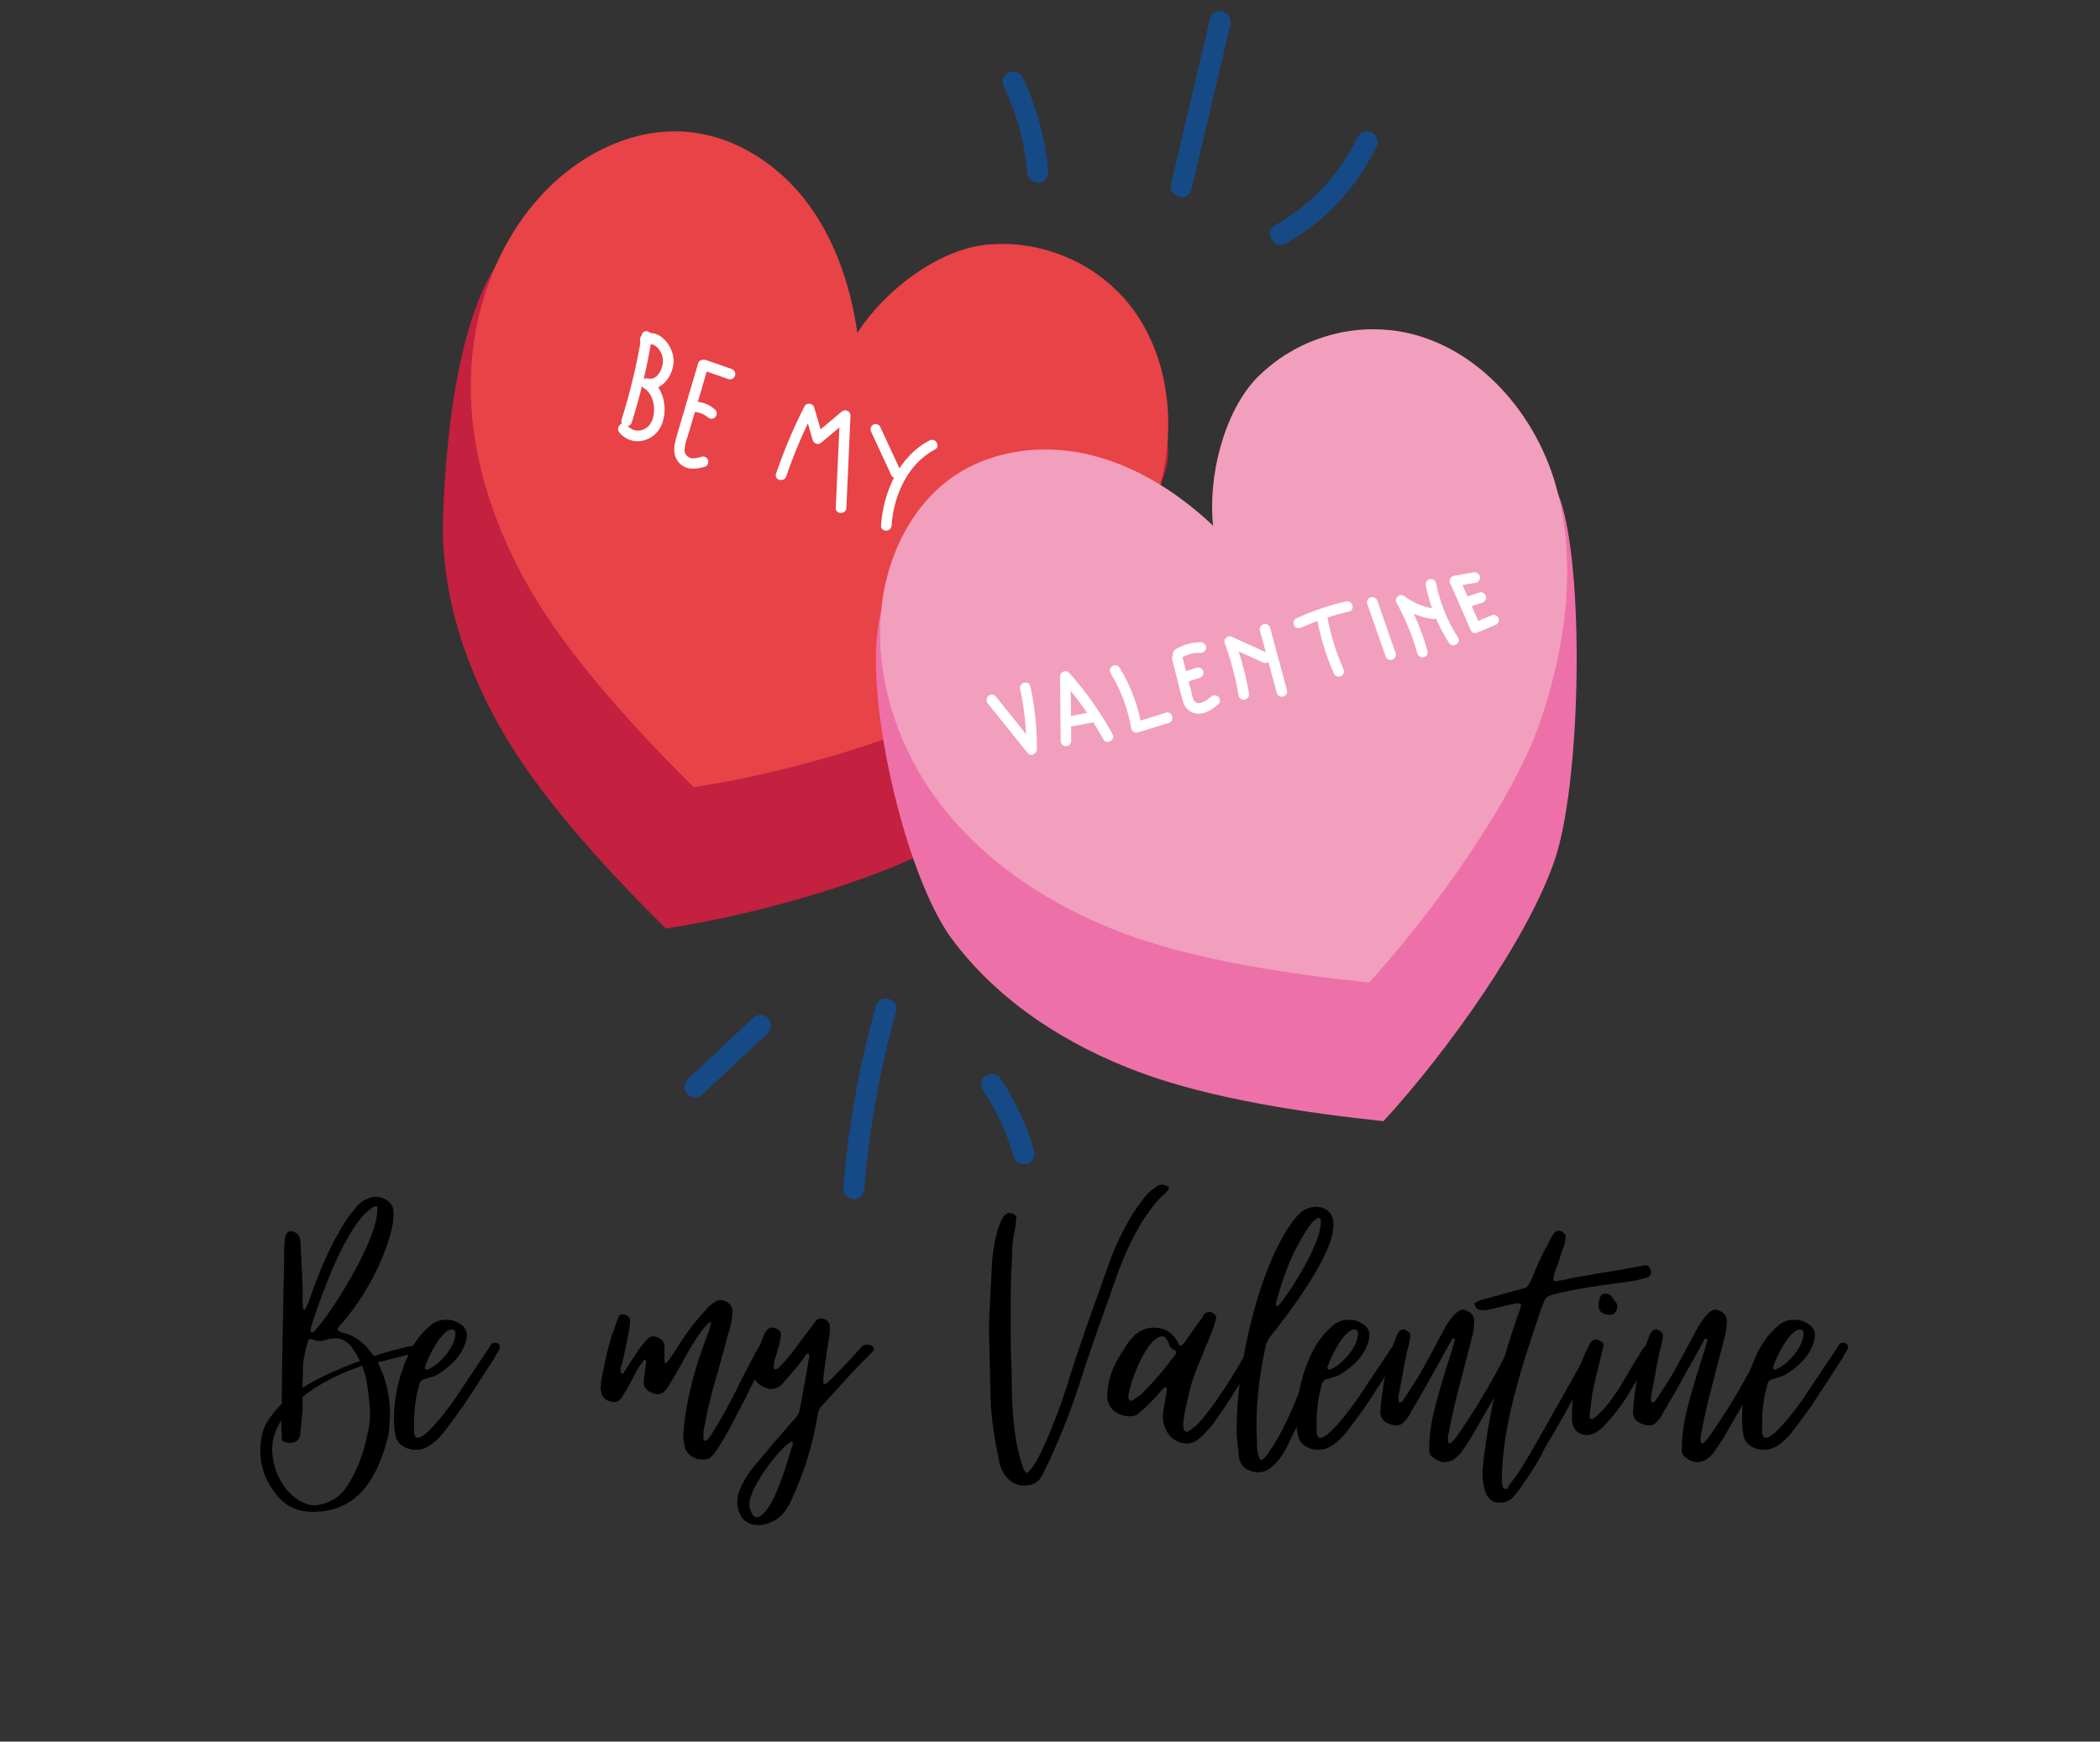 <svg xmlns="http://www.w3.org/2000/svg" xmlns:xlink="http://www.w3.org/1999/xlink" width="170" zoomAndPan="magnify" viewBox="0 0 127.5 105.75" height="141" preserveAspectRatio="xMidYMid meet" version="1.0"><rect x="0" y="0" width="127.5" height="105.75" fill="#333333" stroke="none"/><defs><g/><clipPath id="15760de9f1"><path d="M 26.723 14 L 71 14 L 71 57 L 26.723 57 Z M 26.723 14 " clip-rule="nonzero"/></clipPath><clipPath id="a7b78c9188"><path d="M 51 60 L 55 60 L 55 72.805 L 51 72.805 Z M 51 60 " clip-rule="nonzero"/></clipPath><clipPath id="d9cbd82c36"><path d="M 71 0.336 L 75 0.336 L 75 12 L 71 12 Z M 71 0.336 " clip-rule="nonzero"/></clipPath></defs><g clip-path="url(#15760de9f1)"><path fill="#c4203f" d="M 40.422 56.383 C 46.188 55.508 54.234 53.207 58.426 50.539 C 62.512 47.934 68.566 33.902 70.453 29.43 C 72.34 24.957 68.238 24.91 64.84 21.445 C 62.766 19.332 61.09 23.133 58.152 23.449 C 55.211 23.762 51.941 26.293 50.355 28.805 C 49.93 25.805 48.914 22.875 47.055 20.566 C 45.199 18.262 42.449 16.633 39.508 16.555 C 37.215 16.492 33.582 12.984 31.695 14.375 C 27.867 17.203 27.082 26.461 26.902 31.27 C 26.727 36.078 28.32 40.766 30.738 44.809 C 33.156 48.852 37.109 53.09 40.422 56.383 Z M 40.422 56.383 " fill-opacity="1" fill-rule="nonzero"/></g><path fill="#e84347" d="M 42.117 47.801 C 47.887 46.922 55.93 44.621 60.121 41.953 C 64.207 39.348 67.91 35.84 69.797 31.367 C 71.684 26.895 71.312 21.219 67.918 17.758 C 66.855 16.695 65.621 15.906 64.207 15.402 C 62.793 14.895 61.34 14.715 59.848 14.863 C 56.906 15.176 53.637 17.707 52.055 20.219 C 51.625 17.219 50.609 14.289 48.754 11.98 C 46.895 9.676 44.148 8.055 41.207 7.977 C 38.914 7.914 36.625 8.781 34.738 10.176 C 30.91 13 28.777 17.887 28.594 22.684 C 28.41 27.48 30.012 32.18 32.441 36.223 C 34.867 40.27 38.805 44.504 42.117 47.801 Z M 42.117 47.801 " fill-opacity="1" fill-rule="nonzero"/><path fill="#ed71a8" d="M 83.996 68.078 C 87.945 63.777 92.789 56.938 94.391 52.227 C 95.953 47.629 96.188 35.461 94.867 30.785 C 93.551 26.113 90.188 29.035 85.375 28.461 C 83.883 28.297 82.426 28.461 81.008 28.953 C 79.59 29.445 78.344 30.215 77.273 31.27 C 75.176 33.355 74.203 37.383 74.527 40.328 C 72.336 38.262 69.703 36.609 66.816 35.977 C 63.926 35.34 60.773 35.801 58.43 37.582 C 56.602 38.973 54.09 34.918 53.488 37.184 C 52.266 41.793 54.918 53.109 57.762 56.969 C 60.609 60.828 64.801 63.48 69.203 65.113 C 73.609 66.746 79.355 67.586 83.996 68.078 Z M 83.996 68.078 " fill-opacity="1" fill-rule="nonzero"/><path fill="#f29ebd" d="M 83.117 59.66 C 87.07 55.359 91.914 48.52 93.516 43.809 C 95.078 39.211 95.777 34.152 94.461 29.48 C 93.141 24.805 89.309 20.617 84.5 20.055 C 83.008 19.891 81.551 20.051 80.133 20.543 C 78.715 21.031 77.469 21.805 76.395 22.855 C 74.301 24.945 73.328 28.973 73.652 31.918 C 71.457 29.848 68.828 28.199 65.941 27.562 C 63.051 26.926 59.895 27.391 57.551 29.172 C 55.727 30.562 54.484 32.676 53.879 34.945 C 52.656 39.551 54.039 44.699 56.891 48.559 C 59.746 52.418 63.922 55.078 68.332 56.711 C 72.746 58.348 78.477 59.168 83.117 59.66 Z M 83.117 59.66 " fill-opacity="1" fill-rule="nonzero"/><g clip-path="url(#a7b78c9188)"><path fill="#154a87" d="M 53.18 61.082 C 52.16 64.711 51.5 68.402 51.199 72.16 C 51.199 72.34 51.262 72.488 51.391 72.613 C 51.516 72.742 51.664 72.805 51.844 72.805 C 52.02 72.805 52.172 72.742 52.297 72.613 C 52.422 72.488 52.484 72.34 52.484 72.16 C 52.773 68.52 53.414 64.941 54.406 61.426 C 54.633 60.629 53.395 60.289 53.172 61.082 Z M 53.18 61.082 " fill-opacity="1" fill-rule="nonzero"/></g><path fill="#154a87" d="M 59.664 66.164 C 60.5 67.422 61.129 68.777 61.551 70.234 C 61.598 70.402 61.699 70.535 61.855 70.621 C 62.008 70.707 62.172 70.73 62.34 70.684 C 62.512 70.633 62.641 70.535 62.727 70.379 C 62.816 70.223 62.836 70.062 62.789 69.891 C 62.336 68.332 61.66 66.875 60.77 65.52 C 60.68 65.367 60.547 65.27 60.379 65.227 C 60.207 65.18 60.047 65.203 59.891 65.285 C 59.738 65.375 59.641 65.508 59.594 65.68 C 59.551 65.852 59.574 66.016 59.664 66.168 Z M 59.664 66.164 " fill-opacity="1" fill-rule="nonzero"/><path fill="#154a87" d="M 45.703 61.82 L 41.746 65.543 C 41.621 65.668 41.559 65.82 41.559 65.996 C 41.559 66.172 41.621 66.324 41.746 66.449 C 41.871 66.57 42.023 66.633 42.199 66.633 C 42.375 66.633 42.523 66.57 42.652 66.449 L 46.617 62.723 C 46.746 62.598 46.809 62.445 46.809 62.27 C 46.809 62.09 46.746 61.938 46.617 61.812 C 46.492 61.691 46.34 61.633 46.164 61.633 C 45.992 61.633 45.84 61.691 45.711 61.812 Z M 45.703 61.82 " fill-opacity="1" fill-rule="nonzero"/><path fill="#154a87" d="M 60.949 5.281 C 61.738 6.918 62.211 8.645 62.367 10.457 C 62.371 10.633 62.438 10.781 62.559 10.906 C 62.684 11.031 62.832 11.094 63.008 11.098 C 63.188 11.098 63.336 11.035 63.461 10.91 C 63.586 10.785 63.648 10.633 63.648 10.457 C 63.477 8.418 62.945 6.477 62.055 4.633 C 61.961 4.492 61.832 4.402 61.668 4.367 C 61.504 4.328 61.348 4.352 61.203 4.438 C 61.055 4.52 60.957 4.645 60.91 4.805 C 60.859 4.965 60.871 5.125 60.945 5.273 Z M 60.949 5.281 " fill-opacity="1" fill-rule="nonzero"/><g clip-path="url(#d9cbd82c36)"><path fill="#154a87" d="M 72.336 11.504 L 74.707 1.48 C 74.898 0.676 73.66 0.332 73.469 1.141 L 71.098 11.164 C 70.906 11.969 72.141 12.309 72.336 11.504 Z M 72.336 11.504 " fill-opacity="1" fill-rule="nonzero"/></g><path fill="#154a87" d="M 78.062 14.789 C 80.488 13.406 82.316 11.457 83.551 8.949 C 83.637 8.793 83.656 8.633 83.613 8.461 C 83.566 8.293 83.469 8.16 83.32 8.066 C 83.168 7.98 83.008 7.957 82.836 8.004 C 82.664 8.047 82.535 8.148 82.445 8.301 C 81.32 10.609 79.645 12.406 77.418 13.68 C 76.699 14.09 77.344 15.203 78.059 14.789 Z M 78.062 14.789 " fill-opacity="1" fill-rule="nonzero"/><path fill="#ffffff" d="M 38.961 20.344 C 38.676 22.086 38.27 23.801 37.738 25.484 C 37.613 25.879 38.234 26.047 38.355 25.656 C 38.887 23.969 39.297 22.258 39.578 20.512 C 39.645 20.109 39.027 19.934 38.961 20.344 Z M 38.961 20.344 " fill-opacity="1" fill-rule="nonzero"/><path fill="#ffffff" d="M 39.234 20.938 C 39.785 20.723 40.215 21.352 40.25 21.84 C 40.285 22.328 39.922 23.145 39.324 22.977 C 39.156 22.949 39.039 23.012 38.973 23.172 C 38.906 23.328 38.945 23.457 39.082 23.559 C 39.691 23.906 39.832 24.855 39.617 25.469 C 39.371 26.172 38.551 26.402 38.059 25.809 C 37.797 25.488 37.348 25.945 37.605 26.262 C 38.344 27.16 39.695 26.852 40.152 25.836 C 40.57 24.914 40.332 23.52 39.406 22.992 L 39.16 23.582 C 40.172 23.863 40.949 22.738 40.895 21.824 C 40.844 20.969 40.027 19.914 39.07 20.301 C 38.691 20.453 38.855 21.074 39.238 20.922 Z M 39.234 20.938 " fill-opacity="1" fill-rule="nonzero"/><path fill="#ffffff" d="M 42.383 22.07 L 41.148 26.266 C 40.98 26.852 40.754 27.492 41.172 28.027 C 41.59 28.566 42.215 28.504 42.797 28.344 C 42.875 28.312 42.934 28.262 42.973 28.188 C 43.008 28.113 43.016 28.035 42.996 27.953 C 42.973 27.871 42.926 27.809 42.855 27.766 C 42.785 27.723 42.707 27.707 42.625 27.723 C 42.387 27.789 42.09 27.895 41.855 27.781 C 41.652 27.68 41.559 27.52 41.562 27.293 C 41.59 27.016 41.652 26.75 41.754 26.488 L 42.008 25.633 L 43 22.246 C 43.121 21.848 42.5 21.676 42.383 22.074 Z M 42.383 22.07 " fill-opacity="1" fill-rule="nonzero"/><path fill="#ffffff" d="M 42.055 25.027 C 42.145 25.027 42.219 24.996 42.281 24.934 C 42.344 24.871 42.375 24.793 42.375 24.707 C 42.375 24.617 42.344 24.543 42.281 24.477 C 42.219 24.414 42.145 24.383 42.055 24.383 C 41.965 24.383 41.891 24.414 41.828 24.477 C 41.766 24.543 41.734 24.617 41.734 24.707 C 41.734 24.793 41.766 24.871 41.828 24.934 C 41.891 24.996 41.965 25.027 42.055 25.027 Z M 42.055 25.027 " fill-opacity="1" fill-rule="nonzero"/><path fill="#ffffff" d="M 42.055 25.027 C 42.156 25.016 42.258 25.016 42.359 25.027 L 42.273 25.027 C 42.344 25.035 42.418 25.051 42.488 25.07 L 42.59 25.105 L 42.645 25.125 C 42.555 25.094 42.613 25.113 42.645 25.125 C 42.711 25.16 42.777 25.195 42.84 25.238 L 42.926 25.297 C 42.949 25.316 42.863 25.25 42.926 25.297 L 42.977 25.344 C 43.043 25.402 43.117 25.43 43.203 25.43 C 43.289 25.426 43.363 25.395 43.422 25.332 C 43.484 25.273 43.516 25.199 43.516 25.113 C 43.52 25.027 43.488 24.949 43.43 24.887 C 43.047 24.531 42.594 24.367 42.07 24.395 C 41.98 24.395 41.906 24.426 41.844 24.488 C 41.781 24.551 41.75 24.625 41.75 24.715 C 41.75 24.805 41.781 24.879 41.844 24.941 C 41.906 25.004 41.98 25.035 42.07 25.035 Z M 42.055 25.027 " fill-opacity="1" fill-rule="nonzero"/><path fill="#ffffff" d="M 42.691 22.488 L 44.238 23.023 C 44.32 23.043 44.402 23.035 44.48 22.992 C 44.559 22.945 44.605 22.883 44.633 22.797 C 44.652 22.715 44.645 22.633 44.602 22.559 C 44.562 22.48 44.5 22.43 44.418 22.402 L 42.875 21.867 C 42.789 21.84 42.703 21.848 42.625 21.891 C 42.547 21.938 42.496 22 42.469 22.09 C 42.445 22.176 42.457 22.258 42.504 22.336 C 42.547 22.414 42.613 22.465 42.703 22.488 Z M 42.691 22.488 " fill-opacity="1" fill-rule="nonzero"/><path fill="#ffffff" d="M 47.734 28.934 C 48.195 27.582 48.75 26.27 49.398 24.996 L 48.816 24.918 L 49.344 26.723 C 49.359 26.777 49.387 26.824 49.43 26.863 C 49.469 26.902 49.516 26.93 49.57 26.945 C 49.625 26.961 49.68 26.961 49.734 26.945 C 49.789 26.93 49.836 26.902 49.879 26.863 L 51.543 25.465 L 50.996 25.238 L 50.742 30.84 C 50.727 31.254 51.367 31.25 51.387 30.84 L 51.637 25.234 C 51.633 25.094 51.566 24.996 51.438 24.941 C 51.309 24.887 51.191 24.91 51.09 25.004 L 49.426 26.402 L 49.961 26.547 L 49.434 24.742 C 49.391 24.609 49.301 24.535 49.164 24.516 C 49.027 24.496 48.922 24.547 48.848 24.664 C 48.176 25.988 47.598 27.352 47.117 28.758 C 46.98 29.148 47.598 29.316 47.734 28.926 Z M 47.734 28.934 " fill-opacity="1" fill-rule="nonzero"/><path fill="#ffffff" d="M 52.891 26.215 L 54.129 28.887 C 54.172 28.957 54.234 29.004 54.32 29.027 C 54.402 29.051 54.48 29.039 54.555 29 C 54.625 28.953 54.672 28.891 54.695 28.809 C 54.719 28.727 54.711 28.648 54.672 28.57 L 53.434 25.902 C 53.391 25.832 53.324 25.781 53.242 25.762 C 53.16 25.738 53.082 25.746 53.008 25.789 C 52.934 25.832 52.887 25.898 52.867 25.98 C 52.844 26.062 52.852 26.141 52.891 26.215 Z M 52.891 26.215 " fill-opacity="1" fill-rule="nonzero"/><path fill="#ffffff" d="M 56.438 26.742 C 54.578 27.703 53.621 29.902 53.492 31.91 C 53.469 32.324 54.109 32.324 54.133 31.91 C 54.246 30.121 55.105 28.156 56.762 27.297 C 57.129 27.105 56.805 26.551 56.438 26.742 Z M 56.438 26.742 " fill-opacity="1" fill-rule="nonzero"/><path fill="#ffffff" d="M 59.98 42.719 L 62.402 45.734 C 62.586 45.965 62.945 45.766 62.949 45.508 C 62.969 44.215 62.836 42.934 62.555 41.672 C 62.461 41.27 61.844 41.441 61.934 41.844 C 62.203 43.051 62.328 44.27 62.309 45.508 L 62.855 45.281 L 60.445 42.266 C 60.383 42.203 60.309 42.172 60.219 42.172 C 60.129 42.172 60.055 42.203 59.992 42.266 C 59.93 42.328 59.902 42.402 59.902 42.492 C 59.902 42.578 59.93 42.656 59.992 42.719 Z M 59.98 42.719 " fill-opacity="1" fill-rule="nonzero"/><path fill="#ffffff" d="M 65.039 44.988 L 65 41.07 L 64.453 41.297 C 65.434 42.402 66.277 43.602 66.988 44.895 C 67.188 45.258 67.742 44.934 67.543 44.57 C 66.805 43.23 65.926 41.988 64.906 40.844 C 64.805 40.746 64.688 40.727 64.559 40.781 C 64.43 40.836 64.363 40.93 64.359 41.07 L 64.398 44.988 C 64.398 45.078 64.43 45.152 64.492 45.215 C 64.555 45.277 64.629 45.309 64.719 45.309 C 64.805 45.309 64.883 45.277 64.945 45.215 C 65.008 45.152 65.039 45.078 65.039 44.988 Z M 65.039 44.988 " fill-opacity="1" fill-rule="nonzero"/><path fill="#ffffff" d="M 64.828 44.156 L 66.484 43.84 C 66.566 43.812 66.629 43.762 66.672 43.684 C 66.711 43.609 66.723 43.527 66.699 43.445 C 66.672 43.363 66.617 43.301 66.543 43.258 C 66.465 43.219 66.387 43.207 66.305 43.23 L 64.645 43.547 C 64.559 43.57 64.496 43.621 64.453 43.699 C 64.41 43.773 64.398 43.855 64.422 43.941 C 64.449 44.023 64.5 44.086 64.578 44.125 C 64.652 44.168 64.734 44.176 64.816 44.156 Z M 64.828 44.156 " fill-opacity="1" fill-rule="nonzero"/><path fill="#ffffff" d="M 67.43 40.879 C 68.066 41.926 68.484 43.055 68.688 44.262 C 68.715 44.348 68.766 44.41 68.84 44.449 C 68.918 44.492 69 44.5 69.082 44.477 L 70.961 43.895 C 71.352 43.773 71.176 43.152 70.789 43.273 L 68.91 43.859 L 69.309 44.082 C 69.09 42.82 68.648 41.641 67.98 40.547 C 67.77 40.191 67.215 40.516 67.43 40.871 Z M 67.43 40.879 " fill-opacity="1" fill-rule="nonzero"/><path fill="#ffffff" d="M 71.172 40.051 L 71.52 41.422 L 71.691 42.102 C 71.738 42.316 71.801 42.527 71.875 42.734 C 71.957 42.926 72.086 43.078 72.262 43.188 C 72.441 43.297 72.633 43.348 72.84 43.332 C 73.293 43.305 73.645 43.039 73.98 42.762 C 74.039 42.699 74.07 42.621 74.066 42.535 C 74.066 42.449 74.035 42.375 73.973 42.316 C 73.914 42.254 73.84 42.223 73.754 42.223 C 73.668 42.219 73.59 42.246 73.527 42.309 C 73.316 42.48 73.066 42.695 72.777 42.691 C 72.484 42.684 72.438 42.43 72.375 42.188 C 72.18 41.422 71.984 40.652 71.789 39.879 C 71.688 39.48 71.07 39.648 71.172 40.051 Z M 71.172 40.051 " fill-opacity="1" fill-rule="nonzero"/><path fill="#ffffff" d="M 71.676 39.969 C 71.781 39.902 71.891 39.848 72 39.797 C 72.074 39.766 71.938 39.82 72.012 39.797 L 72.105 39.766 C 72.16 39.746 72.215 39.727 72.27 39.711 C 72.379 39.684 72.488 39.656 72.602 39.641 L 72.59 39.641 L 72.906 39.641 C 72.996 39.641 73.07 39.609 73.133 39.547 C 73.195 39.484 73.227 39.406 73.227 39.32 C 73.227 39.23 73.195 39.156 73.133 39.094 C 73.07 39.031 72.996 39 72.906 38.996 C 72.348 39 71.832 39.148 71.352 39.438 C 71.281 39.484 71.234 39.551 71.215 39.633 C 71.191 39.719 71.203 39.797 71.246 39.871 C 71.293 39.945 71.355 39.996 71.438 40.02 C 71.52 40.043 71.602 40.035 71.676 39.992 Z M 71.676 39.969 " fill-opacity="1" fill-rule="nonzero"/><path fill="#ffffff" d="M 72.086 41.402 L 72.832 41.16 C 72.914 41.133 72.977 41.086 73.023 41.012 C 73.066 40.934 73.078 40.852 73.055 40.766 C 73.031 40.68 72.984 40.617 72.906 40.57 C 72.828 40.527 72.746 40.516 72.66 40.539 L 71.918 40.781 C 71.836 40.805 71.77 40.855 71.727 40.93 C 71.652 41.055 71.66 41.172 71.75 41.285 C 71.836 41.398 71.949 41.438 72.086 41.402 Z M 72.086 41.402 " fill-opacity="1" fill-rule="nonzero"/><path fill="#ffffff" d="M 75.828 42.086 C 75.637 40.988 75.352 39.918 74.973 38.871 L 74.504 39.234 L 76.656 40.215 C 76.734 40.258 76.812 40.27 76.898 40.246 C 76.98 40.223 77.047 40.176 77.094 40.102 C 77.137 40.027 77.148 39.945 77.125 39.859 C 77.102 39.773 77.055 39.707 76.977 39.66 L 74.824 38.68 C 74.703 38.609 74.582 38.617 74.469 38.703 C 74.355 38.789 74.316 38.902 74.355 39.039 C 74.734 40.09 75.02 41.164 75.211 42.266 C 75.234 42.348 75.285 42.41 75.363 42.453 C 75.438 42.492 75.52 42.5 75.602 42.477 C 75.688 42.453 75.75 42.402 75.793 42.324 C 75.84 42.25 75.848 42.168 75.828 42.082 Z M 75.828 42.086 " fill-opacity="1" fill-rule="nonzero"/><path fill="#ffffff" d="M 76.492 38.27 L 77.52 42.082 C 77.547 42.164 77.598 42.227 77.672 42.27 C 77.75 42.312 77.828 42.32 77.914 42.297 C 77.996 42.273 78.059 42.227 78.105 42.148 C 78.148 42.074 78.16 41.996 78.137 41.91 L 77.109 38.098 C 77.078 38.02 77.027 37.961 76.953 37.922 C 76.879 37.883 76.801 37.875 76.723 37.898 C 76.641 37.922 76.578 37.969 76.535 38.039 C 76.488 38.109 76.473 38.188 76.488 38.27 Z M 76.492 38.27 " fill-opacity="1" fill-rule="nonzero"/><path fill="#ffffff" d="M 79.008 38.109 C 79.938 37.688 80.902 37.363 81.895 37.137 C 82.297 37.047 82.129 36.426 81.727 36.516 C 80.676 36.758 79.664 37.105 78.684 37.555 C 78.609 37.598 78.562 37.664 78.543 37.746 C 78.52 37.828 78.531 37.906 78.57 37.98 C 78.617 38.059 78.68 38.105 78.766 38.129 C 78.852 38.148 78.93 38.141 79.008 38.098 Z M 79.008 38.109 " fill-opacity="1" fill-rule="nonzero"/><path fill="#ffffff" d="M 79.984 37.695 C 80.199 38.812 80.543 39.891 81.004 40.934 C 81.051 41.008 81.117 41.059 81.203 41.078 C 81.285 41.102 81.367 41.09 81.445 41.047 C 81.52 41 81.566 40.934 81.59 40.848 C 81.609 40.766 81.602 40.684 81.559 40.605 C 81.121 39.617 80.801 38.59 80.602 37.523 C 80.582 37.438 80.531 37.367 80.453 37.324 C 80.375 37.277 80.293 37.266 80.207 37.289 C 80.117 37.316 80.055 37.367 80.008 37.445 C 79.965 37.527 79.957 37.609 79.984 37.695 Z M 79.984 37.695 " fill-opacity="1" fill-rule="nonzero"/><path fill="#ffffff" d="M 83.008 36.66 L 84.121 39.836 C 84.145 39.922 84.195 39.984 84.273 40.027 C 84.348 40.074 84.43 40.082 84.516 40.062 C 84.602 40.039 84.664 39.988 84.707 39.91 C 84.754 39.832 84.762 39.75 84.738 39.664 L 83.625 36.48 C 83.598 36.398 83.547 36.336 83.473 36.297 C 83.395 36.254 83.316 36.246 83.23 36.266 C 83.148 36.289 83.082 36.34 83.039 36.418 C 82.996 36.492 82.984 36.574 83.008 36.66 Z M 83.008 36.66 " fill-opacity="1" fill-rule="nonzero"/><path fill="#ffffff" d="M 86.668 39.523 C 86.352 38.395 85.91 37.312 85.344 36.285 L 84.906 36.727 C 85.512 37.184 86.188 37.469 86.938 37.582 C 87.02 37.602 87.102 37.59 87.176 37.547 C 87.254 37.504 87.305 37.441 87.328 37.355 C 87.352 37.273 87.344 37.191 87.301 37.117 C 87.262 37.039 87.199 36.988 87.117 36.961 C 86.422 36.863 85.797 36.602 85.238 36.18 C 85.098 36.098 84.969 36.113 84.852 36.23 C 84.742 36.348 84.723 36.477 84.801 36.621 C 85.34 37.598 85.762 38.625 86.059 39.703 C 86.086 39.781 86.141 39.84 86.215 39.879 C 86.289 39.918 86.367 39.926 86.445 39.902 C 86.527 39.879 86.59 39.836 86.633 39.762 C 86.68 39.691 86.691 39.617 86.676 39.531 Z M 86.668 39.523 " fill-opacity="1" fill-rule="nonzero"/><path fill="#ffffff" d="M 86.57 35.566 C 86.816 36.809 87.285 37.965 87.969 39.031 C 88.184 39.379 88.746 39.059 88.52 38.707 C 87.867 37.688 87.422 36.586 87.188 35.395 C 87.164 35.309 87.113 35.242 87.035 35.199 C 86.961 35.156 86.879 35.145 86.793 35.168 C 86.707 35.191 86.645 35.242 86.598 35.32 C 86.555 35.398 86.547 35.48 86.57 35.566 Z M 86.57 35.566 " fill-opacity="1" fill-rule="nonzero"/><path fill="#ffffff" d="M 88.062 35.445 L 89.301 38.277 C 89.383 38.418 89.5 38.469 89.66 38.422 L 90.77 37.957 C 90.855 37.934 90.918 37.883 90.961 37.805 C 91.004 37.727 91.016 37.648 90.996 37.562 C 90.969 37.48 90.918 37.418 90.84 37.375 C 90.766 37.332 90.684 37.324 90.602 37.348 L 89.5 37.801 L 89.859 37.949 L 88.621 35.125 C 88.574 35.051 88.508 35 88.422 34.977 C 88.336 34.953 88.258 34.965 88.18 35.008 C 88.105 35.055 88.059 35.121 88.035 35.207 C 88.012 35.293 88.023 35.371 88.062 35.449 Z M 88.062 35.445 " fill-opacity="1" fill-rule="nonzero"/><path fill="#ffffff" d="M 88.43 35.59 L 89.633 35.379 C 89.715 35.352 89.777 35.301 89.82 35.223 C 89.859 35.148 89.871 35.066 89.848 34.984 C 89.82 34.898 89.77 34.836 89.691 34.793 C 89.617 34.75 89.535 34.738 89.449 34.758 L 88.25 34.973 C 88.164 34.996 88.102 35.047 88.059 35.125 C 88.012 35.203 88.004 35.281 88.027 35.367 C 88.051 35.453 88.102 35.516 88.18 35.559 C 88.254 35.602 88.336 35.613 88.422 35.594 Z M 88.43 35.59 " fill-opacity="1" fill-rule="nonzero"/><path fill="#ffffff" d="M 89.246 36.84 L 89.992 36.598 C 90.074 36.57 90.137 36.52 90.18 36.449 C 90.227 36.371 90.238 36.289 90.215 36.199 C 90.191 36.117 90.141 36.051 90.066 36.008 C 89.988 35.961 89.906 35.953 89.82 35.977 L 89.074 36.223 C 88.988 36.25 88.926 36.297 88.879 36.371 C 88.836 36.453 88.828 36.535 88.859 36.625 C 88.883 36.707 88.93 36.773 89.008 36.816 C 89.082 36.859 89.164 36.871 89.254 36.848 Z M 89.246 36.84 " fill-opacity="1" fill-rule="nonzero"/><g fill="#000000" fill-opacity="1"><g transform="translate(16.218, 90.29)"><g><path d="M 2.789 1.508 C 5.465 1.508 6.664 -0.473 7.309 -2.93 C 7.391 -3.234 7.418 -3.457 7.418 -3.711 C 7.531 -4.742 7.418 -5.773 7.055 -6.805 L 6.723 -7.586 C 6.777 -7.586 6.887 -7.613 7.027 -7.641 L 9.316 -8.227 L 9.48 -8.312 C 9.512 -8.34 9.566 -8.477 9.48 -8.508 C 9.398 -8.535 9.344 -8.562 9.316 -8.562 C 9.258 -8.59 9.176 -8.59 9.062 -8.59 C 8.867 -8.59 8.672 -8.535 8.477 -8.508 C 8.172 -8.422 7.836 -8.34 7.5 -8.254 C 7.168 -8.172 6.832 -8.059 6.496 -7.949 L 6.414 -8.031 C 5.969 -8.672 5.383 -9.176 4.602 -9.371 L 4.488 -9.398 C 4.293 -9.48 4.238 -9.594 4.352 -9.734 L 4.574 -9.984 C 5.941 -11.547 7.168 -13.832 7.613 -15.867 C 7.668 -16.203 7.695 -16.512 7.668 -16.789 C 7.641 -17.012 7.531 -17.207 7.363 -17.348 C 7.082 -17.543 6.832 -17.625 6.582 -17.625 C 6.359 -17.625 6.137 -17.543 5.883 -17.402 C 5.801 -17.375 5.66 -17.262 5.523 -17.125 C 5.297 -16.871 5.105 -16.621 4.91 -16.371 C 3.793 -14.668 3.18 -13.109 2.512 -11.211 L 2.344 -10.848 C 2.344 -10.793 2.316 -10.766 2.258 -10.766 C 2.203 -10.766 2.176 -10.793 2.176 -10.848 C 2.176 -10.934 2.176 -10.988 2.176 -11.043 C 2.148 -11.098 2.148 -11.156 2.148 -11.238 C 2.176 -11.824 2.148 -12.383 2.121 -12.969 C 2.09 -13.527 2.062 -14.082 2.035 -14.641 C 2.035 -14.781 2.035 -14.891 2.008 -14.977 C 1.98 -15.281 1.812 -15.477 1.477 -15.535 C 1.059 -15.535 1.059 -15.004 1.059 -14.695 C 1.031 -14.5 1.031 -14.336 1.031 -14.168 C 1.031 -14 1.031 -13.832 1.031 -13.637 C 1.004 -12.66 0.977 -10.766 0.949 -9.539 C 0.922 -7.977 0.891 -6.387 0.891 -5.047 C 0.613 -4.797 0.363 -4.488 0.168 -4.184 C -0.082 -3.875 -0.223 -3.543 -0.309 -3.18 C -0.586 -1.84 -0.309 -0.641 0.504 0.391 C 1.059 1.145 1.812 1.508 2.789 1.508 Z M 2.957 1.117 C 2.203 1.117 1.59 0.641 1.145 0.113 C 0.504 -0.754 0.223 -1.703 0.336 -2.734 C 0.445 -3.262 0.613 -3.68 0.863 -4.043 L 0.863 -3.402 C 0.891 -3.32 0.891 -3.234 0.891 -3.18 C 0.891 -3.094 0.891 -3.012 0.891 -2.93 C 0.922 -2.789 1.004 -2.734 1.117 -2.707 C 1.145 -2.707 1.199 -2.707 1.254 -2.707 C 1.281 -2.676 1.34 -2.676 1.367 -2.676 C 1.73 -2.676 1.953 -2.844 2.008 -3.18 L 2.148 -4.574 L 2.148 -5.465 C 3.375 -6.469 4.879 -7.055 5.773 -7.363 C 5.941 -6.918 6.051 -6.469 6.109 -5.996 C 6.137 -5.746 6.164 -5.492 6.191 -5.27 C 6.219 -5.02 6.219 -4.824 6.246 -4.684 C 6.273 -4.043 6.191 -3.598 6.078 -3.152 C 5.855 -2.035 5.465 -0.977 4.824 0 C 4.379 0.668 3.738 1.004 2.957 1.117 Z M 2.148 -6.023 C 2.148 -6.301 2.148 -6.555 2.176 -6.805 C 2.176 -7.055 2.176 -7.223 2.176 -7.336 C 2.203 -7.863 2.344 -8.34 2.48 -8.867 C 2.512 -8.98 2.594 -9.008 2.707 -8.98 C 2.789 -8.953 2.898 -8.895 3.012 -8.895 C 3.066 -8.867 3.152 -8.867 3.234 -8.867 C 3.375 -8.867 3.457 -8.895 3.516 -8.926 C 3.598 -8.953 3.711 -8.98 3.82 -9.008 C 3.906 -9.008 4.016 -9.008 4.098 -9.035 C 4.852 -9.035 5.215 -8.449 5.523 -7.863 C 5.551 -7.781 5.605 -7.727 5.633 -7.641 C 4.406 -7.223 3.18 -6.664 2.148 -6.023 Z M 2.707 -9.398 C 2.621 -9.398 2.621 -9.453 2.648 -9.539 C 2.648 -9.566 2.648 -9.621 2.676 -9.648 C 2.676 -9.676 2.676 -9.703 2.676 -9.734 C 2.707 -9.816 2.734 -9.898 2.762 -9.984 C 2.762 -10.039 2.789 -10.094 2.816 -10.18 C 3.402 -11.91 4.797 -15.84 6.301 -16.898 C 6.332 -16.93 6.387 -16.957 6.414 -16.984 C 6.441 -16.984 6.496 -17.012 6.527 -17.039 C 6.609 -17.066 6.691 -17.039 6.691 -16.957 L 6.691 -16.816 C 6.691 -15.145 4.406 -11.406 3.375 -10.066 C 3.289 -9.957 3.207 -9.844 3.125 -9.762 C 3.039 -9.648 2.93 -9.539 2.844 -9.426 C 2.816 -9.398 2.789 -9.398 2.707 -9.398 Z M 2.707 -9.398 "/></g></g></g><g fill="#000000" fill-opacity="1"><g transform="translate(24.333, 90.29)"><g><path d="M 0.922 -2.258 C 1.617 -2.258 2.121 -2.762 2.539 -3.234 C 2.984 -3.793 3.402 -4.379 3.82 -4.965 C 4.129 -5.438 4.461 -5.941 4.77 -6.414 C 5.074 -6.887 5.383 -7.363 5.688 -7.836 C 5.719 -7.922 5.801 -8.031 5.883 -8.172 C 5.969 -8.312 6.023 -8.449 6.023 -8.535 C 6.023 -8.562 5.996 -8.617 5.969 -8.645 C 5.914 -8.73 5.828 -8.758 5.719 -8.758 C 5.633 -8.758 5.551 -8.73 5.492 -8.672 C 5.465 -8.645 5.438 -8.59 5.438 -8.562 C 5.41 -8.535 5.383 -8.477 5.355 -8.449 L 3.68 -5.941 C 3.348 -5.383 1.645 -2.984 1.031 -2.984 C 0.922 -2.984 0.836 -3.094 0.809 -3.289 L 0.809 -3.484 C 0.781 -4.156 0.836 -4.852 0.949 -5.523 L 1.117 -6.219 C 1.172 -6.414 1.281 -6.527 1.449 -6.555 C 1.59 -6.582 1.703 -6.637 1.812 -6.664 C 1.926 -6.691 2.035 -6.723 2.148 -6.777 C 2.898 -7.223 3.68 -7.891 3.934 -8.785 C 4.129 -9.371 3.961 -9.762 3.402 -10.012 C 3.152 -10.152 2.957 -10.152 2.648 -10.152 C 2.426 -10.152 2.203 -10.066 1.953 -9.93 C 1.73 -9.762 1.562 -9.594 1.422 -9.453 C 1.086 -9.121 0.809 -8.699 0.586 -8.281 C -0.168 -6.75 -0.504 -5.16 -0.391 -3.516 L -0.309 -3.066 C -0.168 -2.512 0.391 -2.258 0.922 -2.258 Z M 1.535 -7.141 C 1.449 -7.168 1.449 -7.223 1.477 -7.309 C 1.645 -7.863 2.48 -9.566 3.094 -9.566 C 3.207 -9.566 3.289 -9.512 3.32 -9.371 L 3.32 -9.316 C 3.32 -8.535 2.371 -7.418 1.645 -7.141 C 1.617 -7.113 1.562 -7.113 1.535 -7.141 Z M 1.535 -7.141 "/></g></g></g><g fill="#000000" fill-opacity="1"><g transform="translate(28.962, 90.29)"><g/></g></g><g fill="#000000" fill-opacity="1"><g transform="translate(36.212, 90.29)"><g><path d="M 6.555 -1.672 C 6.75 -1.672 6.887 -1.73 7 -1.867 C 7.195 -2.062 7.336 -2.285 7.473 -2.512 C 7.891 -3.152 8.227 -3.82 8.59 -4.52 C 8.895 -5.074 9.176 -5.633 9.453 -6.219 C 9.734 -6.777 10.012 -7.336 10.289 -7.891 C 10.32 -7.949 10.375 -8.004 10.402 -8.086 C 10.43 -8.145 10.457 -8.199 10.484 -8.254 L 10.516 -8.367 C 10.57 -8.477 10.543 -8.562 10.402 -8.645 C 10.348 -8.672 10.262 -8.699 10.18 -8.699 C 10.066 -8.699 9.957 -8.645 9.871 -8.535 L 9.594 -8.031 C 9.23 -7.336 8.867 -6.664 8.508 -5.914 C 8.031 -4.992 7.559 -4.07 6.973 -3.18 C 6.887 -3.066 6.832 -2.957 6.75 -2.871 C 6.691 -2.816 6.637 -2.789 6.582 -2.816 C 6.527 -2.816 6.496 -2.844 6.496 -2.898 C 6.496 -3.012 6.496 -3.125 6.496 -3.234 C 6.496 -3.32 6.496 -3.43 6.527 -3.516 C 6.582 -3.766 6.637 -4.043 6.691 -4.324 C 6.723 -4.574 6.777 -4.852 6.859 -5.105 C 7 -5.719 7.168 -6.332 7.363 -6.945 C 7.531 -7.559 7.695 -8.172 7.863 -8.785 C 7.891 -8.953 7.949 -9.121 8.004 -9.316 C 8.059 -9.48 8.117 -9.648 8.145 -9.844 C 8.227 -10.125 8.254 -10.43 8.254 -10.766 C 8.227 -11.098 7.836 -11.352 7.531 -11.352 C 7.195 -11.352 6.75 -10.902 6.555 -10.652 C 5.914 -9.984 5.383 -9.23 4.91 -8.477 L 4.434 -7.754 C 4.352 -7.668 4.293 -7.586 4.266 -7.559 C 4.266 -7.531 4.238 -7.531 4.156 -7.531 L 4.129 -7.586 L 4.129 -8.59 C 4.098 -8.926 3.738 -9.148 3.43 -9.148 C 3.289 -9.148 3.152 -9.062 3.039 -8.926 L 2.621 -8.422 L 1.617 -6.887 L 1.562 -6.887 C 1.535 -6.887 1.535 -6.887 1.508 -6.918 C 1.422 -7.141 1.477 -7.309 1.562 -7.5 C 1.703 -8.145 1.84 -8.73 1.953 -9.371 C 2.008 -9.594 2.035 -9.816 2.035 -10.066 C 2.062 -10.262 1.953 -10.375 1.758 -10.457 C 1.73 -10.484 1.672 -10.484 1.59 -10.484 C 1.449 -10.484 1.367 -10.43 1.34 -10.289 C 1.254 -10.125 1.199 -9.957 1.145 -9.789 C 1.086 -9.594 1.031 -9.426 0.949 -9.258 C 0.641 -8.281 0.473 -7.363 0.277 -6.387 C 0.277 -6.301 0.277 -6.219 0.277 -6.137 C 0.25 -6.051 0.25 -5.941 0.277 -5.855 C 0.309 -5.551 0.445 -5.355 0.695 -5.242 C 0.727 -5.215 0.781 -5.215 0.809 -5.215 C 0.836 -5.215 0.863 -5.215 0.891 -5.188 C 0.949 -5.16 1.031 -5.16 1.117 -5.16 C 1.254 -5.16 1.367 -5.215 1.477 -5.355 C 1.562 -5.438 1.617 -5.551 1.672 -5.66 C 1.73 -5.746 1.785 -5.855 1.867 -5.969 C 1.98 -6.164 2.09 -6.387 2.203 -6.582 C 2.285 -6.777 2.398 -6.973 2.512 -7.168 C 2.566 -7.25 2.621 -7.363 2.707 -7.445 C 2.762 -7.531 2.816 -7.613 2.871 -7.695 C 2.898 -7.727 2.898 -7.727 2.93 -7.727 C 2.984 -7.695 3.012 -7.668 3.012 -7.641 C 3.012 -7.445 2.984 -7.309 2.957 -7.113 L 2.871 -6.469 C 2.844 -6.109 2.984 -5.883 3.32 -5.746 C 3.348 -5.719 3.402 -5.719 3.457 -5.688 C 3.516 -5.66 3.57 -5.66 3.625 -5.633 L 3.738 -5.633 C 4.098 -5.633 4.293 -5.996 4.488 -6.301 L 5.215 -7.559 C 5.438 -8.031 6.414 -9.703 6.859 -9.984 C 6.973 -10.012 7 -9.984 6.945 -9.898 C 6.918 -9.816 6.887 -9.734 6.887 -9.648 C 6.859 -9.566 6.832 -9.48 6.805 -9.398 C 6.051 -7.5 5.492 -5.523 5.297 -3.516 C 5.242 -3.18 5.27 -2.844 5.355 -2.48 C 5.41 -2.176 5.605 -1.926 5.914 -1.785 C 6.109 -1.672 6.332 -1.672 6.555 -1.672 Z M 6.555 -1.672 "/></g></g></g><g fill="#000000" fill-opacity="1"><g transform="translate(45.359, 90.29)"><g><path d="M 0.781 2.316 C 1.758 2.203 2.344 1.617 2.707 0.754 C 3.484 -0.922 3.988 -2.594 4.293 -4.406 C 4.324 -4.629 4.406 -4.797 4.547 -4.938 C 5.02 -5.465 5.492 -5.969 5.969 -6.496 C 6.441 -7.027 6.918 -7.531 7.418 -8.004 L 7.668 -8.281 C 7.754 -8.367 7.668 -8.535 7.586 -8.562 C 7.5 -8.617 7.418 -8.645 7.277 -8.645 C 7.141 -8.645 7 -8.59 6.918 -8.477 C 6.359 -7.836 5.801 -7.25 5.215 -6.664 C 5.074 -6.527 4.938 -6.387 4.797 -6.273 C 4.77 -6.246 4.715 -6.246 4.656 -6.273 C 4.656 -6.273 4.656 -6.301 4.629 -6.332 L 4.629 -6.637 C 4.742 -7.559 4.879 -8.477 5.02 -9.371 L 5.02 -9.844 L 4.938 -10.012 C 4.824 -10.152 4.684 -10.234 4.488 -10.234 C 4.352 -10.234 4.238 -10.18 4.156 -10.066 L 3.402 -9.062 C 3.066 -8.59 2.734 -8.145 2.398 -7.754 C 2.316 -7.668 2.23 -7.559 2.148 -7.473 C 2.062 -7.391 1.953 -7.277 1.867 -7.195 C 1.785 -7.168 1.73 -7.141 1.672 -7.141 C 1.645 -7.141 1.59 -7.277 1.617 -7.363 C 1.617 -7.445 1.645 -7.559 1.672 -7.695 L 1.926 -8.562 C 1.953 -8.672 1.98 -8.785 2.008 -8.895 C 2.035 -9.008 2.035 -9.121 2.062 -9.203 C 2.062 -9.285 2.035 -9.371 2.008 -9.453 C 1.812 -9.648 1.672 -9.676 1.422 -9.676 C 1.34 -9.648 1.281 -9.594 1.254 -9.566 C 0.977 -9.426 0.418 -7.559 0.418 -7.195 C 0.309 -6.496 0.641 -6.246 1.059 -6.051 C 1.145 -6.023 1.254 -5.969 1.367 -5.941 C 1.508 -5.941 1.617 -5.969 1.758 -5.996 C 1.953 -6.078 2.121 -6.219 2.23 -6.359 L 3.039 -7.309 C 3.125 -7.418 3.234 -7.531 3.32 -7.668 C 3.402 -7.781 3.484 -7.891 3.57 -8.031 C 3.652 -8.117 3.711 -8.117 3.738 -8.086 C 3.766 -8.059 3.766 -8.059 3.766 -8.031 C 3.766 -8.004 3.766 -7.949 3.793 -7.922 C 3.793 -7.891 3.793 -7.863 3.766 -7.863 C 3.57 -6.777 3.402 -5.719 3.18 -4.629 C 3.152 -4.488 3.094 -4.379 3.012 -4.293 C 2.93 -4.156 2.816 -4.043 2.707 -3.934 C 2.344 -3.516 2.008 -3.125 1.645 -2.707 C 1.281 -2.285 0.949 -1.867 0.586 -1.449 C 0.168 -1.004 -0.336 -0.195 -0.531 0.391 C -0.668 0.922 -0.586 1.34 -0.363 1.785 C -0.055 2.203 0.25 2.316 0.781 2.316 Z M 0.531 1.84 C 0.309 1.758 0.25 1.508 0.168 1.312 C 0.141 1.227 0.141 1.172 0.141 1.117 C 0.141 1.059 0.141 1.031 0.141 1.004 C 0.141 0.082 1.926 -2.371 2.707 -2.762 C 2.789 -2.762 2.789 -2.676 2.762 -2.539 C 2.762 -2.512 2.762 -2.512 2.734 -2.48 C 2.371 -1.281 1.758 0.836 1.059 1.535 C 0.863 1.73 0.781 1.84 0.531 1.84 Z M 0.531 1.84 "/></g></g></g><g fill="#000000" fill-opacity="1"><g transform="translate(51.662, 90.29)"><g/></g></g><g fill="#000000" fill-opacity="1"><g transform="translate(58.912, 90.29)"><g><path d="M 3.289 -0.082 C 3.32 -0.082 3.375 -0.082 3.43 -0.113 C 3.457 -0.113 3.516 -0.113 3.57 -0.113 C 3.875 -0.168 4.098 -0.309 4.238 -0.504 C 4.266 -0.586 4.324 -0.641 4.379 -0.727 C 4.406 -0.809 4.461 -0.863 4.488 -0.949 C 5.355 -2.734 5.941 -4.211 6.582 -6.109 C 6.918 -7.195 7.277 -8.254 7.641 -9.285 C 8.004 -10.32 8.395 -11.379 8.758 -12.438 C 9.344 -14.168 10.375 -16.48 11.742 -17.766 C 11.797 -17.793 11.852 -17.848 11.91 -17.902 C 11.938 -17.961 11.992 -18.016 12.02 -18.043 C 12.102 -18.129 12.047 -18.238 11.965 -18.266 C 11.852 -18.324 11.742 -18.352 11.629 -18.352 C 11.488 -18.352 11.379 -18.324 11.293 -18.238 C 10.988 -18.043 10.711 -17.793 10.516 -17.516 C 10.289 -17.207 10.066 -16.898 9.844 -16.566 C 9.203 -15.504 8.672 -14.363 8.254 -13.109 C 7.473 -10.902 6.691 -8.785 5.996 -6.555 C 5.719 -5.551 4.238 -1.367 3.484 -0.891 C 3.457 -0.863 3.457 -0.863 3.43 -0.863 C 3.402 -0.863 3.375 -0.863 3.375 -0.891 C 3.289 -0.977 3.234 -1.059 3.207 -1.172 C 2.566 -2.984 2.512 -5.074 2.512 -7 C 2.48 -7.695 2.453 -8.367 2.453 -9.121 C 2.453 -9.762 2.453 -10.375 2.453 -11.016 C 2.453 -11.656 2.453 -12.27 2.48 -12.914 C 2.512 -13.332 2.512 -13.723 2.539 -14.141 C 2.539 -14.531 2.566 -14.922 2.648 -15.34 C 2.676 -15.477 2.707 -15.645 2.734 -15.812 C 2.762 -15.98 2.762 -16.148 2.789 -16.316 C 2.816 -16.426 2.707 -16.566 2.594 -16.594 C 2.48 -16.621 2.398 -16.648 2.371 -16.648 C 1.672 -16.648 1.312 -14.113 1.312 -13.469 C 1.281 -12.719 1.227 -11.965 1.199 -11.211 C 1.145 -10.457 1.117 -9.703 1.145 -8.953 C 1.172 -8.254 1.172 -7.559 1.199 -6.887 C 1.199 -6.191 1.227 -5.523 1.254 -4.824 C 1.34 -3.82 1.477 -2.816 1.703 -1.84 C 1.785 -0.977 2.316 -0.082 3.289 -0.082 Z M 3.289 -0.082 "/></g></g></g><g fill="#000000" fill-opacity="1"><g transform="translate(67.641, 90.29)"><g><path d="M 4.434 -2.648 C 4.715 -2.648 4.965 -2.762 5.215 -2.984 C 5.438 -3.18 5.633 -3.375 5.828 -3.598 C 6.109 -3.961 6.387 -4.379 6.691 -4.797 L 7.863 -6.637 C 8.004 -6.832 8.117 -7.055 8.254 -7.277 C 8.367 -7.5 8.477 -7.727 8.617 -7.949 C 8.699 -8.086 8.73 -8.227 8.758 -8.312 C 8.758 -8.312 8.758 -8.34 8.758 -8.422 C 8.73 -8.562 8.617 -8.617 8.422 -8.617 C 8.34 -8.617 8.281 -8.59 8.254 -8.535 C 8.145 -8.422 8.059 -8.281 8.004 -8.145 C 7.418 -7.027 5.914 -4.656 5.02 -3.766 C 4.938 -3.68 4.852 -3.625 4.77 -3.57 C 4.684 -3.484 4.602 -3.43 4.488 -3.375 C 4.461 -3.375 4.461 -3.375 4.461 -3.375 C 4.461 -3.348 4.461 -3.348 4.434 -3.348 C 4.352 -3.348 4.293 -3.402 4.238 -3.484 C 4.156 -3.793 4.238 -4.098 4.266 -4.406 C 4.461 -5.328 4.629 -6.191 4.965 -7.055 C 5.188 -7.586 5.41 -8.117 5.605 -8.645 C 5.746 -8.84 6.191 -10.094 6.191 -10.234 C 6.219 -10.375 6.164 -10.457 6.051 -10.516 C 5.969 -10.598 5.883 -10.625 5.773 -10.625 C 5.633 -10.625 5.523 -10.57 5.438 -10.43 C 5.328 -10.234 5.215 -10.094 5.105 -9.957 L 4.266 -8.758 C 4.184 -8.672 4.129 -8.617 4.07 -8.59 C 4.07 -8.59 4.043 -8.59 3.961 -8.59 L 3.82 -8.895 C 3.484 -9.426 3.012 -9.676 2.426 -9.676 C 2.062 -9.676 1.703 -9.566 1.367 -9.316 C 1.145 -9.121 0.949 -8.926 0.754 -8.617 C 0.641 -8.422 0.531 -8.254 0.418 -8.086 C 0.309 -7.891 0.195 -7.695 0.082 -7.5 C -0.25 -6.859 -0.418 -6.164 -0.418 -5.41 C -0.336 -4.742 0.168 -4.379 0.809 -4.293 L 0.977 -4.293 C 1.172 -4.293 1.34 -4.352 1.449 -4.434 C 1.98 -4.879 2.398 -5.297 2.844 -5.828 C 2.93 -5.914 2.984 -5.969 3.066 -6.051 L 3.125 -6.051 C 3.18 -5.996 3.207 -5.969 3.207 -5.969 C 3.207 -5.941 3.207 -5.883 3.207 -5.855 C 3.18 -5.801 3.18 -5.746 3.18 -5.719 C 3.152 -5.492 3.094 -5.27 3.066 -5.047 C 3.012 -4.824 2.984 -4.602 2.957 -4.352 C 2.957 -3.484 3.457 -2.648 4.434 -2.648 Z M 0.977 -5.242 C 0.891 -5.27 0.863 -5.383 0.863 -5.523 C 1.004 -6.527 2.035 -9.148 2.93 -9.148 C 3.039 -9.148 3.125 -9.09 3.18 -8.98 C 3.262 -8.867 3.289 -8.785 3.32 -8.73 C 3.348 -8.535 3.457 -8.395 3.68 -8.312 C 3.766 -8.281 3.793 -8.199 3.766 -8.086 C 3.766 -8.086 3.738 -8.059 3.711 -8.031 C 3.066 -7.168 2.453 -6.414 1.672 -5.66 C 1.59 -5.578 1.508 -5.523 1.422 -5.465 C 1.34 -5.41 1.227 -5.355 1.145 -5.27 C 1.117 -5.242 1.059 -5.242 0.977 -5.242 Z M 0.977 -5.242 "/></g></g></g><g fill="#000000" fill-opacity="1"><g transform="translate(75.003, 90.29)"><g><path d="M 1.422 -0.891 C 2.285 -0.891 3.039 -2.121 3.348 -2.898 C 3.875 -3.934 4.379 -5.02 4.797 -6.137 C 4.91 -6.441 5.02 -6.723 5.16 -7.027 C 5.297 -7.336 5.41 -7.641 5.551 -7.949 C 5.578 -8.031 5.633 -8.117 5.66 -8.199 C 5.688 -8.254 5.719 -8.34 5.746 -8.422 C 5.773 -8.508 5.719 -8.562 5.633 -8.645 C 5.578 -8.672 5.492 -8.699 5.41 -8.699 C 4.992 -8.699 4.742 -8.031 4.629 -7.727 C 4.547 -7.531 4.461 -7.309 4.379 -7.113 C 4.293 -6.918 4.238 -6.691 4.156 -6.496 C 3.598 -5.02 2.789 -3.039 1.812 -1.812 C 1.73 -1.73 1.672 -1.672 1.617 -1.645 C 1.562 -1.645 1.535 -1.645 1.508 -1.672 C 1.477 -1.703 1.449 -1.73 1.449 -1.758 C 1.449 -1.785 1.449 -1.812 1.422 -1.84 C 1.312 -2.148 1.312 -2.398 1.312 -2.707 C 1.199 -4.715 1.422 -6.637 1.84 -8.562 C 1.867 -8.758 1.98 -8.895 2.09 -9.09 C 3.234 -10.516 5.465 -13.496 5.883 -15.312 C 5.941 -15.617 5.969 -15.926 5.941 -16.176 C 5.855 -16.676 5.523 -16.957 4.992 -17.012 C 4.129 -17.012 3.766 -16.539 3.32 -15.895 C 1.34 -13.023 0.082 -7.25 0.082 -3.652 C 0.055 -3.234 0.113 -2.676 0.195 -2.09 C 0.195 -1.449 0.504 -1.031 1.145 -0.922 C 1.199 -0.891 1.281 -0.891 1.422 -0.891 Z M 2.512 -10.988 L 2.48 -11.016 C 2.48 -11.043 2.48 -11.098 2.48 -11.129 C 2.453 -11.156 2.453 -11.184 2.48 -11.211 C 2.957 -12.996 3.57 -14.586 4.656 -16.062 C 4.742 -16.148 4.965 -16.344 5.047 -16.344 C 5.105 -16.344 5.16 -16.316 5.188 -16.23 L 5.188 -15.98 C 5.133 -14.754 3.516 -12.133 2.762 -11.184 C 2.707 -11.098 2.648 -11.043 2.566 -10.988 Z M 2.512 -10.988 "/></g></g></g><g fill="#000000" fill-opacity="1"><g transform="translate(79.13, 90.29)"><g><path d="M 0.922 -2.258 C 1.617 -2.258 2.121 -2.762 2.539 -3.234 C 2.984 -3.793 3.402 -4.379 3.82 -4.965 C 4.129 -5.438 4.461 -5.941 4.77 -6.414 C 5.074 -6.887 5.383 -7.363 5.688 -7.836 C 5.719 -7.922 5.801 -8.031 5.883 -8.172 C 5.969 -8.312 6.023 -8.449 6.023 -8.535 C 6.023 -8.562 5.996 -8.617 5.969 -8.645 C 5.914 -8.73 5.828 -8.758 5.719 -8.758 C 5.633 -8.758 5.551 -8.73 5.492 -8.672 C 5.465 -8.645 5.438 -8.59 5.438 -8.562 C 5.41 -8.535 5.383 -8.477 5.355 -8.449 L 3.68 -5.941 C 3.348 -5.383 1.645 -2.984 1.031 -2.984 C 0.922 -2.984 0.836 -3.094 0.809 -3.289 L 0.809 -3.484 C 0.781 -4.156 0.836 -4.852 0.949 -5.523 L 1.117 -6.219 C 1.172 -6.414 1.281 -6.527 1.449 -6.555 C 1.59 -6.582 1.703 -6.637 1.812 -6.664 C 1.926 -6.691 2.035 -6.723 2.148 -6.777 C 2.898 -7.223 3.68 -7.891 3.934 -8.785 C 4.129 -9.371 3.961 -9.762 3.402 -10.012 C 3.152 -10.152 2.957 -10.152 2.648 -10.152 C 2.426 -10.152 2.203 -10.066 1.953 -9.93 C 1.73 -9.762 1.562 -9.594 1.422 -9.453 C 1.086 -9.121 0.809 -8.699 0.586 -8.281 C -0.168 -6.75 -0.504 -5.16 -0.391 -3.516 L -0.309 -3.066 C -0.168 -2.512 0.391 -2.258 0.922 -2.258 Z M 1.535 -7.141 C 1.449 -7.168 1.449 -7.223 1.477 -7.309 C 1.645 -7.863 2.48 -9.566 3.094 -9.566 C 3.207 -9.566 3.289 -9.512 3.32 -9.371 L 3.32 -9.316 C 3.32 -8.535 2.371 -7.418 1.645 -7.141 C 1.617 -7.113 1.562 -7.113 1.535 -7.141 Z M 1.535 -7.141 "/></g></g></g><g fill="#000000" fill-opacity="1"><g transform="translate(83.76, 90.29)"><g><path d="M 3.906 -1.508 C 4.098 -1.508 4.293 -1.562 4.461 -1.645 C 4.656 -1.785 4.852 -1.953 4.992 -2.148 L 5.492 -2.898 C 5.855 -3.543 6.246 -4.184 6.609 -4.824 C 6.973 -5.438 7.336 -6.078 7.695 -6.723 C 7.836 -6.973 7.977 -7.223 8.086 -7.473 C 8.199 -7.727 8.312 -8.004 8.449 -8.254 C 8.535 -8.395 8.449 -8.508 8.254 -8.535 C 8.227 -8.562 8.172 -8.562 8.117 -8.562 C 8.004 -8.562 7.922 -8.508 7.863 -8.422 L 7.586 -7.891 C 6.723 -6.219 5.773 -4.629 4.684 -3.066 C 4.574 -2.93 4.461 -2.789 4.324 -2.676 C 4.324 -2.648 4.293 -2.648 4.211 -2.648 C 4.211 -2.676 4.211 -2.676 4.184 -2.707 C 4.098 -2.93 4.184 -3.152 4.211 -3.375 C 4.434 -4.488 4.684 -5.578 4.992 -6.691 L 5.66 -9.285 C 5.719 -9.566 5.746 -9.844 5.746 -10.125 C 5.719 -10.375 5.605 -10.543 5.438 -10.625 L 5.27 -10.711 C 5.215 -10.738 5.133 -10.766 5.02 -10.766 C 4.656 -10.766 4.098 -9.93 3.934 -9.594 L 2.594 -7.113 C 2.23 -6.469 1.812 -5.855 1.395 -5.215 C 1.367 -5.188 1.34 -5.16 1.254 -5.133 C 1.172 -5.105 1.145 -5.16 1.145 -5.328 C 1.145 -5.465 1.145 -5.578 1.172 -5.66 C 1.254 -6.023 1.312 -6.414 1.395 -6.805 C 1.449 -7.195 1.535 -7.586 1.617 -7.977 C 1.645 -8.172 1.703 -8.367 1.758 -8.562 C 1.785 -8.73 1.84 -8.926 1.867 -9.121 C 1.895 -9.285 1.812 -9.398 1.672 -9.48 L 1.508 -9.566 L 1.449 -9.566 C 1.254 -9.566 1.145 -9.426 1.059 -9.23 L 0.809 -8.562 C 0.391 -7.309 0.168 -6.023 0.055 -4.715 C 0 -4.293 0.168 -4.016 0.531 -3.848 L 0.641 -3.82 C 0.781 -3.766 0.922 -3.738 1.004 -3.738 C 1.227 -3.738 1.395 -3.82 1.535 -4.016 C 1.672 -4.156 1.785 -4.293 1.867 -4.488 C 2.316 -5.242 2.762 -6.023 3.18 -6.777 L 4.324 -8.84 C 4.352 -8.926 4.406 -8.98 4.434 -9.008 L 4.547 -9.008 C 4.547 -9.008 4.547 -8.98 4.574 -8.953 L 4.406 -8.34 C 4.043 -7.195 3.68 -6.078 3.375 -4.879 C 3.125 -3.906 3.012 -3.152 3.012 -2.176 C 3.039 -1.98 3.125 -1.867 3.262 -1.785 C 3.457 -1.617 3.652 -1.535 3.906 -1.508 Z M 3.906 -1.508 "/></g></g></g><g fill="#000000" fill-opacity="1"><g transform="translate(90.843, 90.29)"><g><path d="M 0.055 0.949 C 0.531 0.949 0.836 0.891 1.145 0.473 L 1.312 0.277 C 1.84 -0.473 2.344 -1.199 2.762 -1.98 C 2.898 -2.285 3.039 -2.539 3.234 -2.844 L 4.156 -4.434 C 4.461 -5.02 4.797 -5.578 5.105 -6.164 C 5.41 -6.723 5.746 -7.309 6.051 -7.891 C 6.109 -7.977 6.164 -8.086 6.246 -8.227 C 6.273 -8.367 6.246 -8.449 6.137 -8.508 C 6.051 -8.562 5.996 -8.59 5.914 -8.59 C 5.855 -8.59 5.801 -8.562 5.773 -8.535 L 5.578 -8.281 L 4.656 -6.609 C 4.434 -6.246 4.238 -5.883 4.016 -5.465 C 3.598 -4.77 3.207 -4.043 2.816 -3.348 C 2.398 -2.621 1.98 -1.895 1.562 -1.199 C 1.34 -0.836 1.059 -0.473 0.809 -0.141 C 0.781 -0.082 0.727 -0.027 0.695 0.055 C 0.668 0.113 0.613 0.141 0.531 0.113 C 0.445 0.082 0.391 0.027 0.391 -0.055 C 0.363 -0.141 0.363 -0.195 0.336 -0.277 C 0.336 -2.93 1.031 -5.492 1.785 -7.977 C 1.867 -8.145 2.816 -11.238 2.957 -11.379 C 3.012 -11.461 3.066 -11.52 3.152 -11.574 C 3.68 -11.852 6.496 -12.27 7.195 -12.355 C 7.863 -12.438 8.59 -12.523 9.23 -12.746 C 9.285 -12.773 9.344 -12.828 9.371 -12.914 C 9.426 -13.051 9.398 -13.219 9.258 -13.387 C 9.203 -13.441 9.148 -13.469 9.062 -13.469 L 7.586 -13.191 C 7.223 -13.137 6.887 -13.078 6.527 -13.023 C 6.164 -12.969 5.828 -12.914 5.465 -12.828 C 5.16 -12.801 4.879 -12.746 4.602 -12.688 C 4.293 -12.605 4.016 -12.551 3.738 -12.523 C 3.68 -12.492 3.625 -12.492 3.543 -12.492 C 3.484 -12.551 3.457 -12.578 3.457 -12.605 C 3.457 -12.66 3.484 -12.773 3.516 -12.914 C 3.625 -13.219 3.738 -13.555 3.848 -13.859 C 3.934 -14.168 4.043 -14.473 4.156 -14.781 C 4.184 -14.922 4.211 -15.059 4.211 -15.172 C 4.238 -15.227 4.211 -15.281 4.156 -15.34 C 4.07 -15.477 3.934 -15.562 3.793 -15.562 C 3.43 -15.562 3.18 -14.754 2.984 -14.473 C 2.676 -13.887 2.426 -13.332 2.176 -12.688 C 1.812 -11.992 1.98 -12.16 1.227 -11.938 C 1.199 -11.91 1.172 -11.91 1.117 -11.91 C 0.754 -11.824 0.418 -11.715 0.082 -11.629 C -0.25 -11.547 -0.586 -11.434 -0.922 -11.352 C -0.977 -11.324 -1.031 -11.324 -1.086 -11.293 C -1.145 -11.266 -1.199 -11.211 -1.281 -11.184 C -1.312 -11.156 -1.312 -11.129 -1.312 -11.07 C -1.281 -10.934 -1.145 -10.766 -1.031 -10.766 C -0.949 -10.738 -0.891 -10.738 -0.836 -10.738 C -0.754 -10.738 -0.695 -10.738 -0.641 -10.738 C -0.445 -10.766 -0.277 -10.82 -0.113 -10.848 C 0.055 -10.875 0.223 -10.934 0.391 -10.961 C 0.531 -10.988 0.668 -11.043 0.809 -11.07 C 0.949 -11.098 1.086 -11.129 1.227 -11.156 L 1.281 -11.156 C 1.477 -11.156 1.562 -11.07 1.477 -10.902 C 1.449 -10.766 1.395 -10.625 1.34 -10.484 C 1.281 -10.348 1.227 -10.234 1.199 -10.094 C 0.168 -7.082 -0.531 -4.129 -0.836 -0.977 C -0.836 -0.613 -0.809 -0.277 -0.727 0.082 C -0.613 0.504 -0.418 0.863 0.055 0.949 Z M 0.055 0.949 "/></g></g></g><g fill="#000000" fill-opacity="1"><g transform="translate(95.639, 90.29)"><g><path d="M 0.727 -3.152 C 1.086 -3.152 1.422 -3.402 1.672 -3.625 C 2.203 -4.184 2.676 -4.77 3.094 -5.41 C 3.348 -5.828 3.598 -6.246 3.848 -6.664 C 4.098 -7.055 4.352 -7.445 4.602 -7.863 L 4.824 -8.281 C 4.91 -8.395 4.77 -8.562 4.629 -8.59 C 4.602 -8.617 4.547 -8.617 4.461 -8.617 C 4.352 -8.617 4.238 -8.562 4.129 -8.422 C 4.043 -8.312 3.988 -8.199 3.934 -8.117 C 3.875 -8.004 3.82 -7.891 3.738 -7.809 L 2.707 -6.051 L 2.062 -5.133 C 1.84 -4.824 1.562 -4.574 1.254 -4.266 C 1.227 -4.238 1.199 -4.238 1.172 -4.211 C 1.145 -4.184 1.117 -4.184 1.086 -4.156 C 1.059 -4.129 1.031 -4.129 0.977 -4.129 C 0.891 -4.156 0.863 -4.184 0.863 -4.266 C 0.891 -4.52 0.922 -4.742 0.949 -4.965 C 0.977 -5.188 1.004 -5.41 1.031 -5.633 C 1.172 -6.387 1.34 -7.055 1.535 -7.809 L 1.703 -8.508 C 1.73 -8.672 1.703 -8.785 1.562 -8.84 C 1.422 -8.926 1.34 -8.953 1.34 -8.953 L 1.254 -8.953 C 1.031 -8.953 0.922 -8.785 0.836 -8.59 C 0.141 -7.25 -0.195 -5.855 -0.195 -4.434 C -0.195 -4.324 -0.195 -4.211 -0.195 -4.098 C -0.195 -3.988 -0.168 -3.875 -0.141 -3.793 C -0.055 -3.375 0.309 -3.152 0.727 -3.152 Z M 1.98 -10.457 C 2.062 -10.457 2.148 -10.457 2.176 -10.457 C 2.203 -10.457 2.258 -10.484 2.344 -10.516 C 2.539 -10.652 2.621 -11.016 2.48 -11.211 C 2.398 -11.293 2.316 -11.406 2.23 -11.547 C 2.121 -11.684 1.98 -11.742 1.84 -11.742 C 1.703 -11.742 1.59 -11.684 1.535 -11.574 C 1.449 -11.406 1.422 -11.211 1.422 -10.988 C 1.422 -10.793 1.508 -10.625 1.703 -10.543 C 1.758 -10.516 1.812 -10.484 1.867 -10.484 C 1.895 -10.484 1.953 -10.484 1.98 -10.457 Z M 1.98 -10.457 "/></g></g></g><g fill="#000000" fill-opacity="1"><g transform="translate(99.097, 90.29)"><g><path d="M 3.906 -1.508 C 4.098 -1.508 4.293 -1.562 4.461 -1.645 C 4.656 -1.785 4.852 -1.953 4.992 -2.148 L 5.492 -2.898 C 5.855 -3.543 6.246 -4.184 6.609 -4.824 C 6.973 -5.438 7.336 -6.078 7.695 -6.723 C 7.836 -6.973 7.977 -7.223 8.086 -7.473 C 8.199 -7.727 8.312 -8.004 8.449 -8.254 C 8.535 -8.395 8.449 -8.508 8.254 -8.535 C 8.227 -8.562 8.172 -8.562 8.117 -8.562 C 8.004 -8.562 7.922 -8.508 7.863 -8.422 L 7.586 -7.891 C 6.723 -6.219 5.773 -4.629 4.684 -3.066 C 4.574 -2.93 4.461 -2.789 4.324 -2.676 C 4.324 -2.648 4.293 -2.648 4.211 -2.648 C 4.211 -2.676 4.211 -2.676 4.184 -2.707 C 4.098 -2.93 4.184 -3.152 4.211 -3.375 C 4.434 -4.488 4.684 -5.578 4.992 -6.691 L 5.66 -9.285 C 5.719 -9.566 5.746 -9.844 5.746 -10.125 C 5.719 -10.375 5.605 -10.543 5.438 -10.625 L 5.27 -10.711 C 5.215 -10.738 5.133 -10.766 5.02 -10.766 C 4.656 -10.766 4.098 -9.93 3.934 -9.594 L 2.594 -7.113 C 2.23 -6.469 1.812 -5.855 1.395 -5.215 C 1.367 -5.188 1.34 -5.16 1.254 -5.133 C 1.172 -5.105 1.145 -5.16 1.145 -5.328 C 1.145 -5.465 1.145 -5.578 1.172 -5.66 C 1.254 -6.023 1.312 -6.414 1.395 -6.805 C 1.449 -7.195 1.535 -7.586 1.617 -7.977 C 1.645 -8.172 1.703 -8.367 1.758 -8.562 C 1.785 -8.73 1.84 -8.926 1.867 -9.121 C 1.895 -9.285 1.812 -9.398 1.672 -9.48 L 1.508 -9.566 L 1.449 -9.566 C 1.254 -9.566 1.145 -9.426 1.059 -9.23 L 0.809 -8.562 C 0.391 -7.309 0.168 -6.023 0.055 -4.715 C 0 -4.293 0.168 -4.016 0.531 -3.848 L 0.641 -3.82 C 0.781 -3.766 0.922 -3.738 1.004 -3.738 C 1.227 -3.738 1.395 -3.82 1.535 -4.016 C 1.672 -4.156 1.785 -4.293 1.867 -4.488 C 2.316 -5.242 2.762 -6.023 3.18 -6.777 L 4.324 -8.84 C 4.352 -8.926 4.406 -8.98 4.434 -9.008 L 4.547 -9.008 C 4.547 -9.008 4.547 -8.98 4.574 -8.953 L 4.406 -8.34 C 4.043 -7.195 3.68 -6.078 3.375 -4.879 C 3.125 -3.906 3.012 -3.152 3.012 -2.176 C 3.039 -1.98 3.125 -1.867 3.262 -1.785 C 3.457 -1.617 3.652 -1.535 3.906 -1.508 Z M 3.906 -1.508 "/></g></g></g><g fill="#000000" fill-opacity="1"><g transform="translate(106.181, 90.29)"><g><path d="M 0.922 -2.258 C 1.617 -2.258 2.121 -2.762 2.539 -3.234 C 2.984 -3.793 3.402 -4.379 3.82 -4.965 C 4.129 -5.438 4.461 -5.941 4.77 -6.414 C 5.074 -6.887 5.383 -7.363 5.688 -7.836 C 5.719 -7.922 5.801 -8.031 5.883 -8.172 C 5.969 -8.312 6.023 -8.449 6.023 -8.535 C 6.023 -8.562 5.996 -8.617 5.969 -8.645 C 5.914 -8.73 5.828 -8.758 5.719 -8.758 C 5.633 -8.758 5.551 -8.73 5.492 -8.672 C 5.465 -8.645 5.438 -8.59 5.438 -8.562 C 5.41 -8.535 5.383 -8.477 5.355 -8.449 L 3.68 -5.941 C 3.348 -5.383 1.645 -2.984 1.031 -2.984 C 0.922 -2.984 0.836 -3.094 0.809 -3.289 L 0.809 -3.484 C 0.781 -4.156 0.836 -4.852 0.949 -5.523 L 1.117 -6.219 C 1.172 -6.414 1.281 -6.527 1.449 -6.555 C 1.59 -6.582 1.703 -6.637 1.812 -6.664 C 1.926 -6.691 2.035 -6.723 2.148 -6.777 C 2.898 -7.223 3.68 -7.891 3.934 -8.785 C 4.129 -9.371 3.961 -9.762 3.402 -10.012 C 3.152 -10.152 2.957 -10.152 2.648 -10.152 C 2.426 -10.152 2.203 -10.066 1.953 -9.93 C 1.73 -9.762 1.562 -9.594 1.422 -9.453 C 1.086 -9.121 0.809 -8.699 0.586 -8.281 C -0.168 -6.75 -0.504 -5.16 -0.391 -3.516 L -0.309 -3.066 C -0.168 -2.512 0.391 -2.258 0.922 -2.258 Z M 1.535 -7.141 C 1.449 -7.168 1.449 -7.223 1.477 -7.309 C 1.645 -7.863 2.48 -9.566 3.094 -9.566 C 3.207 -9.566 3.289 -9.512 3.32 -9.371 L 3.32 -9.316 C 3.32 -8.535 2.371 -7.418 1.645 -7.141 C 1.617 -7.113 1.562 -7.113 1.535 -7.141 Z M 1.535 -7.141 "/></g></g></g></svg>